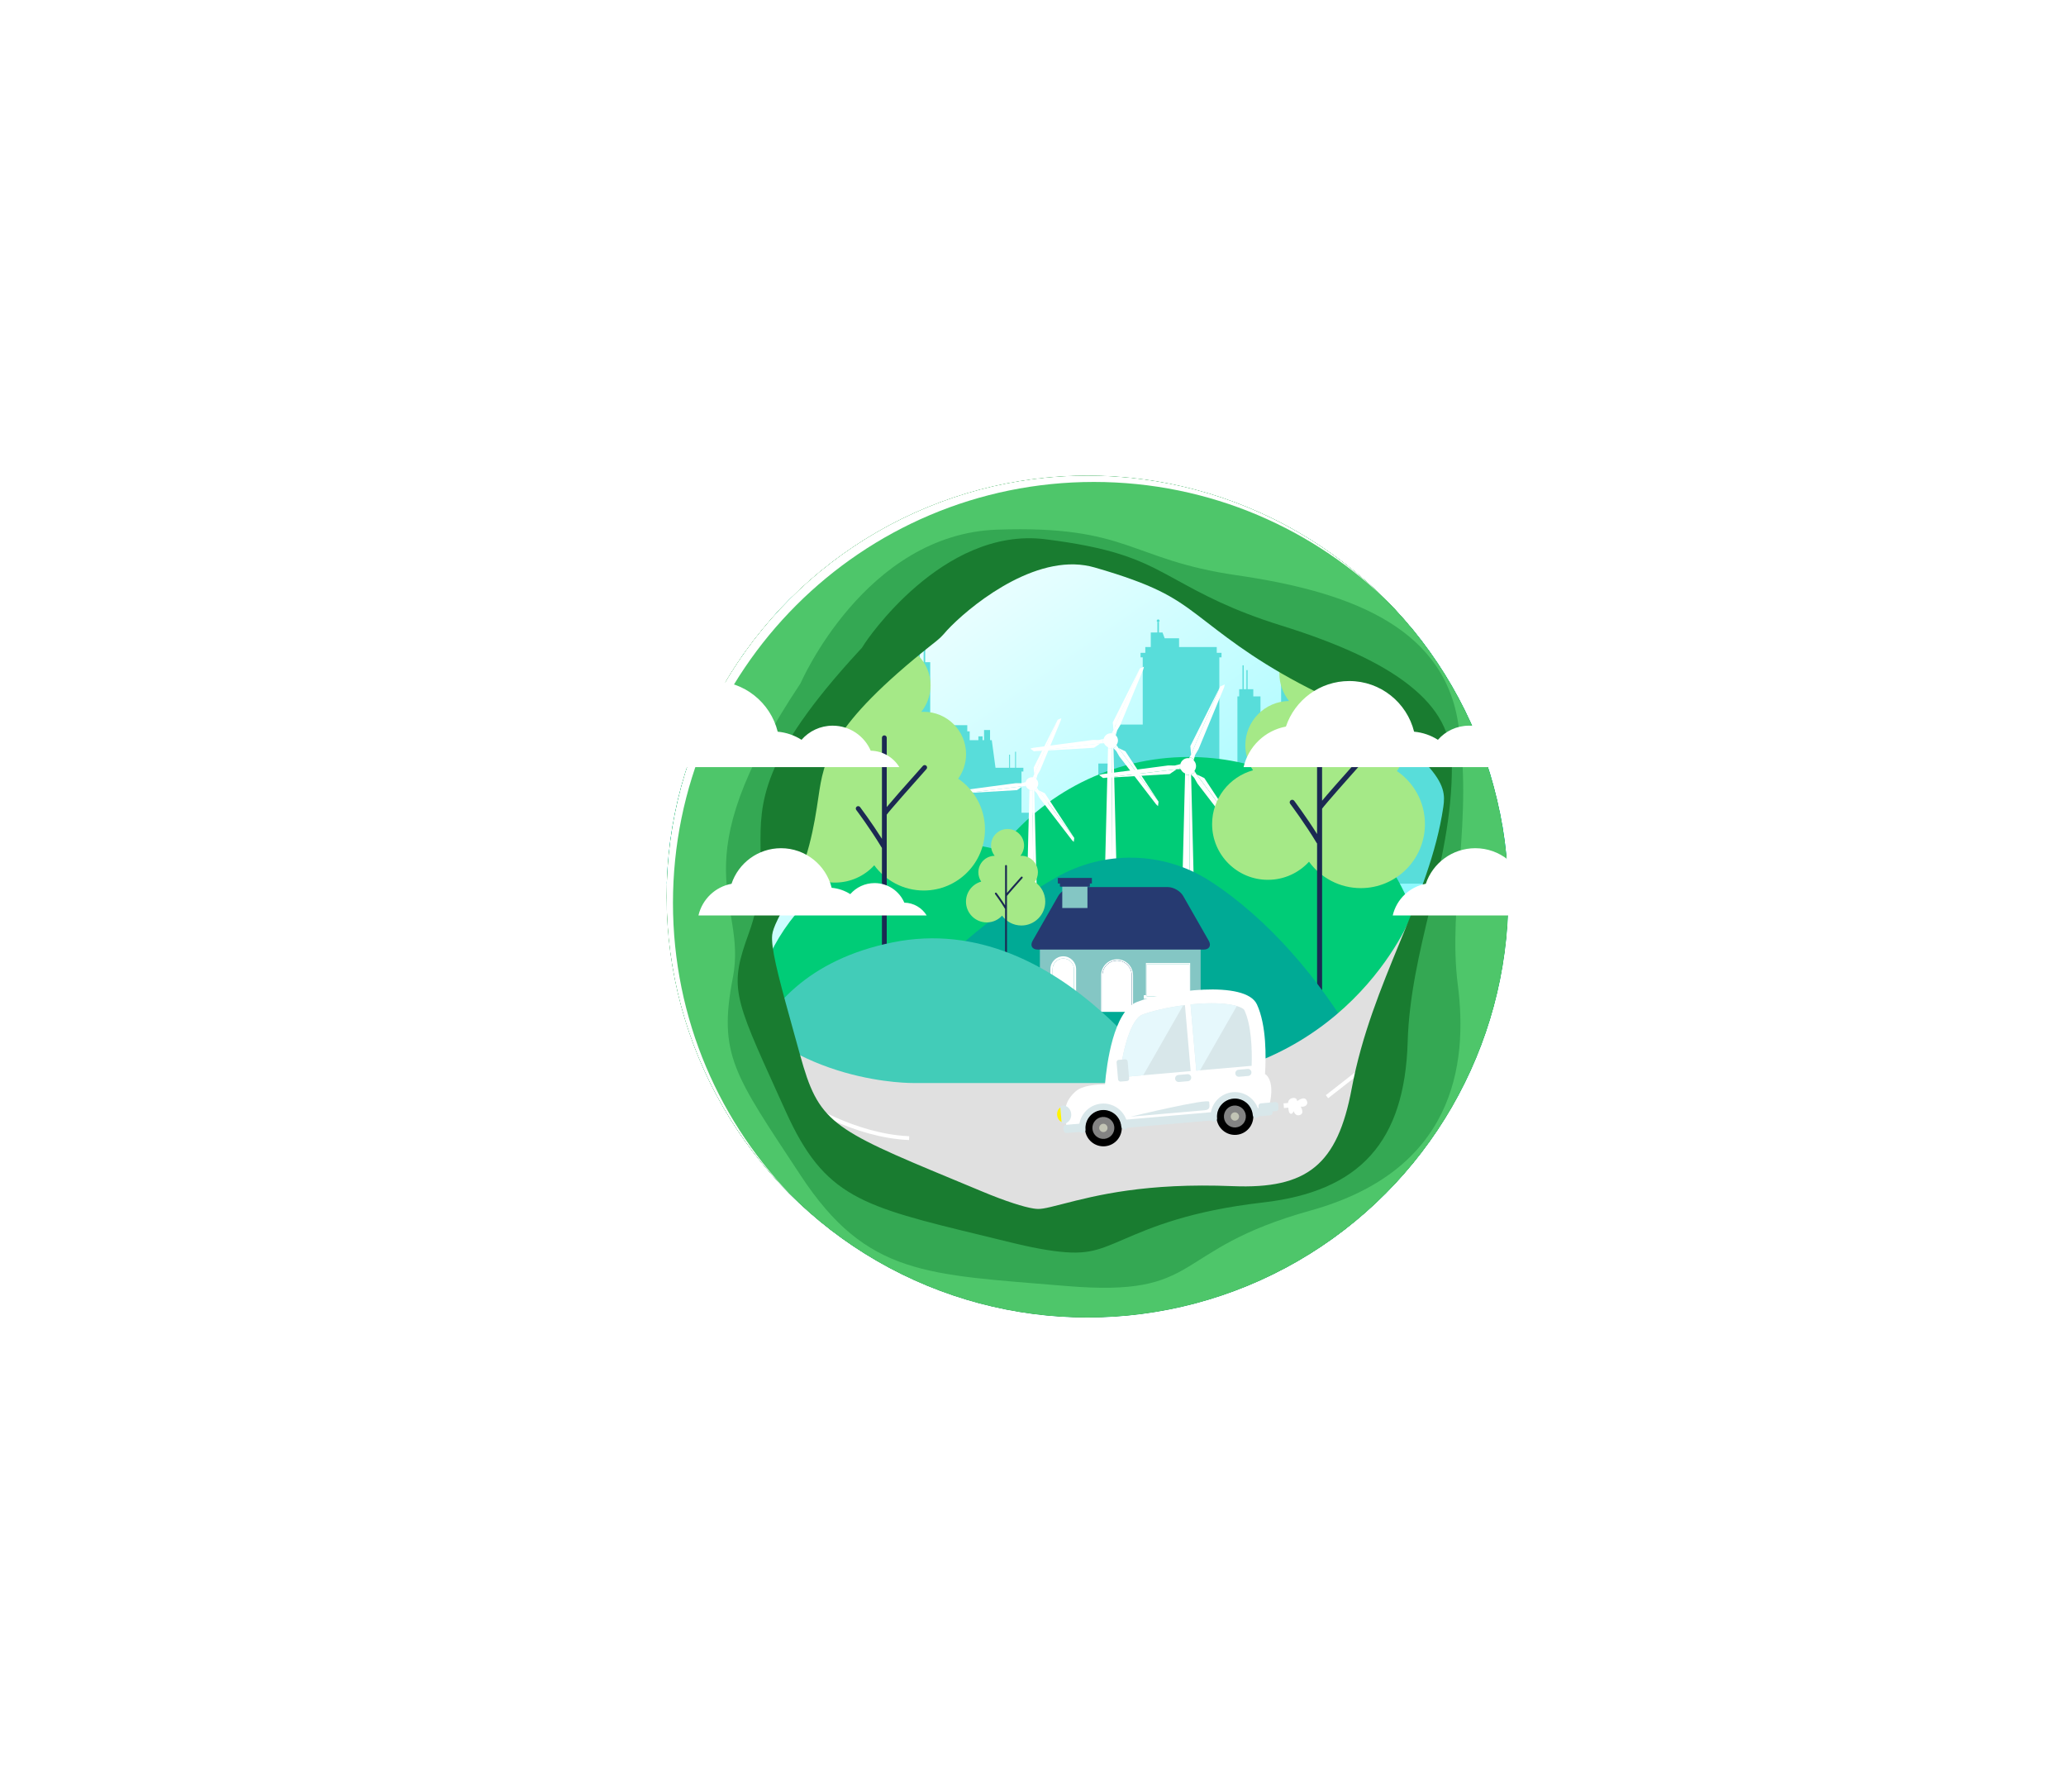 <?xml version="1.0" encoding="UTF-8"?>
<svg id="Layer_2" data-name="Layer 2" xmlns="http://www.w3.org/2000/svg" xmlns:xlink="http://www.w3.org/1999/xlink" viewBox="0 0 1615.47 1401">
  <defs>
    <style>
      .cls-1 {
        filter: url(#drop-shadow-14);
      }

      .cls-2, .cls-3 {
        fill: #fff;
      }

      .cls-4 {
        fill: #e5a230;
      }

      .cls-5 {
        filter: url(#drop-shadow-4);
      }

      .cls-6 {
        filter: url(#drop-shadow-8);
      }

      .cls-7 {
        fill: #0c7;
        filter: url(#drop-shadow-1);
      }

      .cls-8 {
        fill: #e0e0e0;
      }

      .cls-9 {
        filter: url(#drop-shadow-15);
      }

      .cls-10 {
        filter: url(#drop-shadow-3);
      }

      .cls-11 {
        fill: #1b2952;
      }

      .cls-12 {
        stroke: #fff;
        stroke-miterlimit: 10;
        stroke-width: 3px;
      }

      .cls-12, .cls-13 {
        fill: none;
      }

      .cls-14 {
        fill: #84c6c4;
      }

      .cls-15 {
        filter: url(#drop-shadow-6);
      }

      .cls-16 {
        fill: #c2c4b5;
      }

      .cls-17 {
        fill: #00aa95;
        filter: url(#drop-shadow-5);
      }

      .cls-18 {
        fill: #263a71;
      }

      .cls-19 {
        fill: #e6f8fc;
      }

      .cls-20 {
        filter: url(#drop-shadow-2);
      }

      .cls-21 {
        clip-path: url(#clippath);
      }

      .cls-22 {
        fill: #a5e987;
      }

      .cls-23 {
        filter: url(#drop-shadow-16);
      }

      .cls-24 {
        fill: #42ccb8;
        filter: url(#drop-shadow-7);
      }

      .cls-3 {
        filter: url(#drop-shadow-12);
      }

      .cls-25 {
        filter: url(#drop-shadow-13);
      }

      .cls-26 {
        fill: #d8e7ea;
      }

      .cls-27 {
        fill: url(#linear-gradient);
      }

      .cls-28 {
        fill: #34a853;
        filter: url(#drop-shadow-10);
      }

      .cls-29 {
        fill: #fff400;
      }

      .cls-30 {
        fill: #838383;
      }

      .cls-31 {
        fill: #197c30;
        filter: url(#drop-shadow-9);
      }

      .cls-32 {
        fill: #58ddda;
      }

      .cls-33 {
        fill: #4ec66a;
        filter: url(#drop-shadow-11);
      }
    </style>
    <clipPath id="clippath">
      <circle class="cls-13" cx="850.33" cy="700.88" r="329.11"/>
    </clipPath>
    <linearGradient id="linear-gradient" x1="668.12" y1="470.99" x2="1071.12" y2="1044.96" gradientUnits="userSpaceOnUse">
      <stop offset="0" stop-color="#f5ffff"/>
      <stop offset="1" stop-color="#50f7ff"/>
    </linearGradient>
    <filter id="drop-shadow-1" filterUnits="userSpaceOnUse">
      <feOffset dx="3" dy="3"/>
      <feGaussianBlur result="blur" stdDeviation="3"/>
      <feFlood flood-color="#000" flood-opacity=".3"/>
      <feComposite in2="blur" operator="in"/>
      <feComposite in="SourceGraphic"/>
    </filter>
    <filter id="drop-shadow-2" filterUnits="userSpaceOnUse">
      <feOffset dx="3" dy="3"/>
      <feGaussianBlur result="blur-2" stdDeviation="3"/>
      <feFlood flood-color="#000" flood-opacity=".3"/>
      <feComposite in2="blur-2" operator="in"/>
      <feComposite in="SourceGraphic"/>
    </filter>
    <filter id="drop-shadow-3" filterUnits="userSpaceOnUse">
      <feOffset dx="3" dy="3"/>
      <feGaussianBlur result="blur-3" stdDeviation="3"/>
      <feFlood flood-color="#000" flood-opacity=".3"/>
      <feComposite in2="blur-3" operator="in"/>
      <feComposite in="SourceGraphic"/>
    </filter>
    <filter id="drop-shadow-4" filterUnits="userSpaceOnUse">
      <feOffset dx="3" dy="3"/>
      <feGaussianBlur result="blur-4" stdDeviation="3"/>
      <feFlood flood-color="#000" flood-opacity=".3"/>
      <feComposite in2="blur-4" operator="in"/>
      <feComposite in="SourceGraphic"/>
    </filter>
    <filter id="drop-shadow-5" filterUnits="userSpaceOnUse">
      <feOffset dx="6" dy="6"/>
      <feGaussianBlur result="blur-5" stdDeviation="6"/>
      <feFlood flood-color="#000" flood-opacity=".3"/>
      <feComposite in2="blur-5" operator="in"/>
      <feComposite in="SourceGraphic"/>
    </filter>
    <filter id="drop-shadow-6" filterUnits="userSpaceOnUse">
      <feOffset dx="3" dy="3"/>
      <feGaussianBlur result="blur-6" stdDeviation="3"/>
      <feFlood flood-color="#000" flood-opacity=".3"/>
      <feComposite in2="blur-6" operator="in"/>
      <feComposite in="SourceGraphic"/>
    </filter>
    <filter id="drop-shadow-7" filterUnits="userSpaceOnUse">
      <feOffset dx="6" dy="6"/>
      <feGaussianBlur result="blur-7" stdDeviation="6"/>
      <feFlood flood-color="#000" flood-opacity=".3"/>
      <feComposite in2="blur-7" operator="in"/>
      <feComposite in="SourceGraphic"/>
    </filter>
    <filter id="drop-shadow-8" filterUnits="userSpaceOnUse">
      <feOffset dx="2" dy="2"/>
      <feGaussianBlur result="blur-8" stdDeviation="2"/>
      <feFlood flood-color="#000" flood-opacity=".3"/>
      <feComposite in2="blur-8" operator="in"/>
      <feComposite in="SourceGraphic"/>
    </filter>
    <filter id="drop-shadow-9" filterUnits="userSpaceOnUse">
      <feOffset dx="10" dy="10"/>
      <feGaussianBlur result="blur-9" stdDeviation="20"/>
      <feFlood flood-color="#000" flood-opacity=".3"/>
      <feComposite in2="blur-9" operator="in"/>
      <feComposite in="SourceGraphic"/>
    </filter>
    <filter id="drop-shadow-10" filterUnits="userSpaceOnUse">
      <feOffset dx="5" dy="5"/>
      <feGaussianBlur result="blur-10" stdDeviation="8"/>
      <feFlood flood-color="#000" flood-opacity=".3"/>
      <feComposite in2="blur-10" operator="in"/>
      <feComposite in="SourceGraphic"/>
    </filter>
    <filter id="drop-shadow-11" filterUnits="userSpaceOnUse">
      <feOffset dx="5" dy="5"/>
      <feGaussianBlur result="blur-11" stdDeviation="10"/>
      <feFlood flood-color="#000" flood-opacity=".3"/>
      <feComposite in2="blur-11" operator="in"/>
      <feComposite in="SourceGraphic"/>
    </filter>
    <filter id="drop-shadow-12" filterUnits="userSpaceOnUse">
      <feOffset dx="5" dy="5"/>
      <feGaussianBlur result="blur-12" stdDeviation="10"/>
      <feFlood flood-color="#000" flood-opacity=".25"/>
      <feComposite in2="blur-12" operator="in"/>
      <feComposite in="SourceGraphic"/>
    </filter>
    <filter id="drop-shadow-13" filterUnits="userSpaceOnUse">
      <feOffset dx="5" dy="5"/>
      <feGaussianBlur result="blur-13" stdDeviation="8"/>
      <feFlood flood-color="#000" flood-opacity=".3"/>
      <feComposite in2="blur-13" operator="in"/>
      <feComposite in="SourceGraphic"/>
    </filter>
    <filter id="drop-shadow-14" filterUnits="userSpaceOnUse">
      <feOffset dx="5" dy="5"/>
      <feGaussianBlur result="blur-14" stdDeviation="8"/>
      <feFlood flood-color="#000" flood-opacity=".3"/>
      <feComposite in2="blur-14" operator="in"/>
      <feComposite in="SourceGraphic"/>
    </filter>
    <filter id="drop-shadow-15" filterUnits="userSpaceOnUse">
      <feOffset dx="5" dy="5"/>
      <feGaussianBlur result="blur-15" stdDeviation="8"/>
      <feFlood flood-color="#000" flood-opacity=".3"/>
      <feComposite in2="blur-15" operator="in"/>
      <feComposite in="SourceGraphic"/>
    </filter>
    <filter id="drop-shadow-16" filterUnits="userSpaceOnUse">
      <feOffset dx="5" dy="5"/>
      <feGaussianBlur result="blur-16" stdDeviation="8"/>
      <feFlood flood-color="#000" flood-opacity=".3"/>
      <feComposite in2="blur-16" operator="in"/>
      <feComposite in="SourceGraphic"/>
    </filter>
  </defs>
  <g id="Layer_3" data-name="Layer 3">
    <g class="cls-21">
      <rect class="cls-27" x="463.25" y="352.08" width="762.23" height="739.84"/>
      <g>
        <g>
          <polygon class="cls-32" points="893.54 637.44 953.43 637.44 953.43 513.89 955.14 513.89 955.14 510.36 951.42 510.36 951.42 505.84 921.95 505.84 921.95 498.97 910.69 498.97 909.01 494.48 906.23 494.48 906.23 486.47 905.61 486.47 904.99 486.47 904.99 494.48 899.83 494.48 899.83 498.97 899.83 504.14 899.83 505.84 895.55 505.84 895.55 510.36 891.84 510.36 891.84 513.89 893.54 513.89 893.54 637.44"/>
          <path class="cls-32" d="m906.72,485.36c0-.62-.5-1.11-1.11-1.11s-1.11.5-1.11,1.11.5,1.11,1.11,1.11,1.11-.5,1.11-1.11Z"/>
          <polygon class="cls-32" points="1449.43 644.67 1449.43 478.57 1375.68 463.26 1383.76 644.67 1167.37 644.67 1167.37 542.05 1163.38 542.05 1163.38 480.64 1153.1 480.64 1153.1 464.19 1149.43 464.19 1149.43 440.06 1129.19 440.06 1129.19 422.33 1127.39 422.33 1127.39 440.06 1123.42 440.06 1123.42 417.86 1121.62 417.86 1121.62 440.06 1108.83 440.06 1108.83 480.64 1102.22 480.64 1102.22 542.05 1096.55 542.05 1096.55 644.67 1039.01 644.67 1039.01 508.06 1040 508.06 1040 506.48 1032.92 506.48 1032.92 496.99 1033.84 496.99 1033.84 495.47 1027.34 495.47 1027.34 490.01 1027.92 490.01 1027.92 488.85 1025.12 488.85 1025.12 483.69 1022.45 483.69 1022.03 483.69 1022.03 465.29 1021.74 465.29 1021.37 465.29 1021 465.29 1021 483.69 1019.75 483.69 1019.75 473.43 1019.47 473.43 1019.1 473.43 1018.73 473.43 1018.73 483.69 1015.64 483.69 1015.64 488.85 1012.41 488.85 1012.41 490.01 1013.42 490.01 1013.42 495.47 1006.92 495.47 1006.92 496.99 1007.84 496.99 1007.84 506.48 1000.76 506.48 1000.76 508.06 1001.75 508.06 1001.75 644.67 809.83 644.67 809.83 663.3 1593.19 663.3 1593.19 644.67 1449.43 644.67"/>
        </g>
        <path class="cls-32" d="m1579.1,661.44v-16.77h-23.58l-8.92-66.02h-1.34v-7.93h-4.69v7.93h-1.16v-2.97h-3.28v2.97h-6.8v-6.91h-1.88v-4.8h-13.36v4.8h-1.87v6.91h-1.87v39.65h-11.87v-100.61h-3.91v-22.06h-1.25v22.06h-2.97v-30.61h-1.25v30.61h-2.58v-16.57h-1.25v16.57h-23.05v71.41h-25.62v46.26h-23.93l-19-35.03c3.2-1.84,6.22-4.06,8.98-6.64l3.9,4.16c-.84.73-1.37,1.81-1.37,3,0,2.2,1.79,3.99,3.99,3.99s3.99-1.79,3.99-3.99-1.79-3.99-3.99-3.99c-.84,0-1.63.26-2.27.71l-3.92-4.19c.33-.31.66-.63.99-.96,4.11-4.11,7.41-8.83,9.8-13.94l4.34,2c-.08.31-.12.64-.12.98,0,2.2,1.79,3.99,3.99,3.99s3.99-1.79,3.99-3.99-1.79-3.99-3.99-3.99c-1.71,0-3.17,1.08-3.73,2.59l-4.29-1.98c2.64-5.79,4.14-12.08,4.38-18.59l4.67.15c.06,2.15,1.82,3.88,3.99,3.88s3.99-1.79,3.99-3.99-1.79-3.99-3.99-3.99-3.8,1.61-3.97,3.65l-4.67-.15c.01-.46.02-.92.02-1.38,0-5.81-1-11.47-2.93-16.78l3.9-1.44c.61,1.41,2.02,2.4,3.66,2.4,2.2,0,3.99-1.79,3.99-3.99s-1.79-3.99-3.99-3.99-3.99,1.79-3.99,3.99c0,.41.06.8.17,1.17l-3.9,1.44c-2.22-5.96-5.61-11.47-10.05-16.24l3.05-2.86c.72.68,1.69,1.1,2.75,1.1,2.2,0,3.99-1.79,3.99-3.99s-1.79-3.99-3.99-3.99-3.99,1.79-3.99,3.99c0,.98.35,1.87.93,2.56l-3.05,2.86c-.31-.33-.63-.66-.96-.99-4.62-4.62-10.01-8.21-15.87-10.65l1.68-4.09c.38.12.79.19,1.21.19,2.2,0,3.99-1.79,3.99-3.99s-1.79-3.99-3.99-3.99-3.99,1.79-3.99,3.99c0,1.62.97,3.02,2.37,3.64l-1.68,4.08c-5.24-2.13-10.86-3.33-16.66-3.54l.18-5.59s.08,0,.13,0c2.2,0,3.99-1.79,3.99-3.99s-1.79-3.99-3.99-3.99-3.99,1.79-3.99,3.99c0,2.01,1.49,3.67,3.42,3.95l-.18,5.61c-.46-.01-.92-.02-1.38-.02-5.58,0-11.01.92-16.14,2.7l-1.61-4.56c1.45-.6,2.47-2.02,2.47-3.69,0-2.2-1.79-3.99-3.99-3.99s-3.99,1.79-3.99,3.99,1.79,3.99,3.99,3.99c.38,0,.75-.05,1.1-.15l1.61,4.56c-6.21,2.21-11.94,5.69-16.89,10.29l-2.91-3.11c.65-.71,1.05-1.66,1.05-2.7,0-2.2-1.79-3.99-3.99-3.99s-3.99,1.79-3.99,3.99,1.79,3.99,3.99,3.99c1,0,1.92-.37,2.62-.98l2.91,3.1c-.33.31-.66.63-.99.96-4.11,4.11-7.41,8.83-9.8,13.94l-3.7-1.71c.13-.4.21-.83.21-1.27,0-2.2-1.79-3.99-3.99-3.99s-3.99,1.79-3.99,3.99,1.79,3.99,3.99,3.99c1.6,0,2.98-.94,3.62-2.31l3.68,1.7c-2.64,5.79-4.14,12.08-4.38,18.59l-4.75-.15c-.06-2.15-1.82-3.88-3.99-3.88s-3.99,1.79-3.99,3.99,1.79,3.99,3.99,3.99,3.8-1.61,3.97-3.66l4.75.15c-.01.46-.02.92-.02,1.38,0,5.81,1,11.47,2.93,16.78l-3.9,1.44c-.61-1.41-2.02-2.4-3.66-2.4-2.2,0-3.99,1.79-3.99,3.99s1.79,3.99,3.99,3.99,3.99-1.79,3.99-3.99c0-.41-.06-.8-.17-1.17l3.9-1.44c2.22,5.96,5.61,11.47,10.05,16.24l-3.05,2.86c-.72-.68-1.69-1.1-2.75-1.1-2.2,0-3.99,1.79-3.99,3.99s1.79,3.99,3.99,3.99,3.99-1.79,3.99-3.99c0-.98-.35-1.87-.93-2.56l3.05-2.86c.31.33.63.66.96.99,3.11,3.11,6.57,5.76,10.29,7.9l-19,35.03h-15.39v-23.75h-6.27v-45.09h2.44v-.98h-53.91v.98h2.44v22.74h-5.28l-5.04,25.92v-84.99h-2.21v-30.78h-11.14v-11.72h-5.96v-9.84h-2.09v-16.87h-.54v16.87h-2.09v9.84h-5.96v11.72h-11.05v30.78h-2.3v55.88h-17.14v49.29h-56.86v-95.3h4.57v-1.5h-4.57v-2.68h-5.79v-4.41h-47.37v4.41h-5.79v2.68h-4.57v1.5h4.57v59.33h-7.75v-11.13h-47.8v13.59h-10.42v25.31h-16.87v-82.73h-5.62v-5.63h-4.45v-14.88h-.94v14.88h-2.11v-18.63h-.94v18.63h-2.59v5.63h-1.39v82.73h-34.92v-48.52h1.64v-3.28h-10.78v-8.91h-5.16v8.91h-4.69v-8.91h-4.69v8.91h-9.12v-8.91h-27.91v8.91h-6.52v3.28h3.71v18.28h-10.31v41.25h-14.16v-11.02h-15.76v24.02h-19.05v10.25h-28.11v29.38h822.49v-29.38h-25.11Zm-186.07-62.27l-6.58-12.13c2.11-1.24,4.07-2.71,5.86-4.36l9.43,10.06c-2.68,2.49-5.6,4.65-8.71,6.44Zm-24.64-38.92c.16.05.33.09.5.11l-1,30.69c-3.93-.15-7.7-.99-11.17-2.39l11.67-28.41Zm-12.08,28.24c-1.12-.47-2.22-1-3.27-1.59l14.64-26.99c.09.06.19.12.3.18l-11.67,28.41Zm13.02-28.12c.19,0,.37-.04.54-.08l10.21,28.96c-3.41,1.18-7.08,1.82-10.89,1.82-.29,0-.58,0-.86-.01l1-30.69Zm.96-.23c.15-.07.29-.14.42-.23l14.64,26.99c-1.55.86-3.17,1.6-4.85,2.21l-10.21-28.96Zm2.46,1.68l19.09,20.37c-1.75,1.62-3.66,3.05-5.72,4.26l-13.37-24.64Zm-.84-1.54l-.55-1.02c.06-.08.11-.16.16-.25l27.88,12.87c-1.78,3.77-4.24,7.16-7.24,10.01l-20.25-21.61Zm-.21-1.67c.07-.19.12-.4.14-.61l30.69,1c-.17,4.44-1.21,8.65-2.96,12.48l-27.88-12.87Zm.16-1.05c0-.2-.04-.39-.09-.58l28.82-10.61c1.28,3.54,1.98,7.35,1.98,11.33,0,.29,0,.58-.01.86l-30.69-1Zm-.25-1c-.09-.19-.2-.37-.33-.53l22.4-20.99c2.91,3.14,5.22,6.84,6.75,10.91l-28.82,10.61Zm-.63-.86c-.17-.16-.37-.29-.58-.4l11.67-28.41c4.3,1.81,8.14,4.49,11.31,7.82l-22.4,20.99Zm-.99-.57c-.16-.05-.33-.09-.5-.11l1-30.69c3.93.15,7.7.99,11.17,2.39l-11.67,28.41Zm-.94-.12c-.19,0-.37.04-.54.08l-10.21-28.96c3.41-1.18,7.08-1.82,10.89-1.82.29,0,.58,0,.86.01l-1,30.69Zm-.96.23c-.2.09-.39.21-.57.35l-20.99-22.4c3.25-3.01,7.1-5.38,11.35-6.91l10.21,28.96Zm-.89.65c-.13.15-.25.31-.34.48l-27.88-12.87c1.78-3.77,4.24-7.16,7.24-10l20.99,22.4Zm-.53.88c-.07.19-.12.4-.14.61l-30.69-1c.17-4.44,1.21-8.65,2.96-12.48l27.88,12.87Zm-.16,1.05c0,.2.04.39.09.58l-28.82,10.61c-1.28-3.54-1.98-7.35-1.98-11.33,0-.29,0-.58.01-.86l30.69,1Zm.25,1c.07.15.16.3.26.44l-.18.34-22.14,20.75c-2.91-3.14-5.22-6.84-6.75-10.91l28.82-10.61Zm-.6,2.01l-13.9,25.62c-2.69-1.59-5.13-3.54-7.27-5.79l21.17-19.84Zm-13.45,26.65c1.08.6,2.19,1.14,3.34,1.62l-5.24,12.76c-1.6-.66-3.16-1.42-4.68-2.26l6.58-12.13Zm3.75,1.79c3.55,1.43,7.38,2.29,11.4,2.44l-.45,13.76c-5.63-.2-11.09-1.38-16.19-3.45l5.24-12.76Zm11.84,2.46c.29,0,.59.01.88.01,3.89,0,7.63-.66,11.11-1.86l4.58,13.01c-4.98,1.72-10.27,2.62-15.69,2.62-.44,0-.89,0-1.33-.02l.45-13.76Zm12.41-2c1.72-.62,3.37-1.37,4.95-2.25l6.58,12.13c-2.23,1.23-4.55,2.28-6.94,3.13l-4.58-13.01Zm22.28,1.77c-.31.31-.63.62-.96.93l-9.42-10.06c3.05-2.9,5.57-6.36,7.39-10.21l12.53,5.78c-2.33,4.97-5.53,9.56-9.53,13.56Zm9.72-13.96l-12.52-5.78c1.78-3.91,2.84-8.21,3.02-12.74l13.76.45c-.23,6.33-1.69,12.45-4.26,18.08Zm4.29-19.85c0,.44,0,.89-.02,1.33l-13.76-.45c0-.29.01-.59.01-.88,0-4.06-.71-7.95-2.02-11.56l12.94-4.76c1.87,5.16,2.85,10.67,2.85,16.32Zm-12.77-32.53c4.32,4.64,7.61,10,9.77,15.8l-12.94,4.77c-1.57-4.16-3.93-7.93-6.89-11.14l10.06-9.43Zm-1.23-1.28c.31.31.62.63.93.95l-10.06,9.42c-3.23-3.4-7.15-6.14-11.54-7.98l5.24-12.76c5.7,2.37,10.93,5.86,15.43,10.36Zm-32.04-13.97c5.63.2,11.1,1.38,16.19,3.44l-5.24,12.76c-3.55-1.43-7.38-2.29-11.4-2.44l.45-13.76Zm-1.77-.03c.44,0,.89,0,1.33.02l-.45,13.76c-.29,0-.59-.01-.88-.01-3.89,0-7.63.66-11.11,1.86l-4.58-13.01c4.98-1.72,10.27-2.62,15.69-2.62Zm-16.11,2.77l4.58,13.01c-4.33,1.56-8.26,3.98-11.58,7.05l-9.43-10.06c4.81-4.47,10.38-7.85,16.42-10Zm-17.7,11.24c.31-.31.63-.62.96-.93l9.42,10.06c-3.05,2.9-5.57,6.36-7.39,10.21l-12.53-5.78c2.33-4.97,5.53-9.56,9.53-13.56Zm-9.72,13.96l12.52,5.78c-1.78,3.91-2.84,8.21-3.02,12.74l-13.76-.45c.23-6.33,1.69-12.45,4.26-18.07Zm-4.29,19.85c0-.44,0-.89.02-1.33l13.76.45c0,.29-.01.59-.01.88,0,4.05.71,7.95,2.02,11.56l-12.94,4.76c-1.87-5.16-2.85-10.67-2.85-16.32Zm12.77,32.53c-4.32-4.64-7.61-10-9.77-15.8l12.94-4.77c1.57,4.16,3.92,7.93,6.89,11.14l-10.06,9.43Zm1.23,1.28c-.31-.31-.62-.63-.93-.95l10.06-9.42c2.18,2.3,4.69,4.29,7.44,5.92l-6.58,12.13c-3.61-2.08-6.96-4.65-9.98-7.67Zm10.12,9.27c1.56.86,3.16,1.63,4.81,2.32l-1.68,4.09c-.38-.12-.79-.19-1.21-.19-2.2,0-3.99,1.79-3.99,3.99s1.79,3.99,3.99,3.99,3.99-1.79,3.99-3.99c0-1.62-.97-3.02-2.37-3.64l1.68-4.08c5.24,2.13,10.86,3.33,16.66,3.54l-.14,4.18c-2.16.05-3.9,1.81-3.9,3.99s1.79,3.99,3.99,3.99,3.99-1.79,3.99-3.99c0-2.08-1.6-3.79-3.64-3.97l.14-4.18c.46.01.92.02,1.38.02,5.58,0,11.02-.92,16.14-2.7l1.43,4.07c-1.36.64-2.3,2.01-2.3,3.61,0,2.2,1.79,3.99,3.99,3.99s3.99-1.79,3.99-3.99-1.79-3.99-3.99-3.99c-.45,0-.88.07-1.28.21l-1.43-4.05c2.46-.88,4.84-1.95,7.14-3.22l18.77,34.59h-84.91l18.77-34.59Z"/>
        <g>
          <path class="cls-32" d="m1485.54,538.74c0-.62-.42-1.11-.94-1.11s-.94.5-.94,1.11.42,1.11.94,1.11.94-.5.94-1.11Z"/>
          <polygon class="cls-32" points="1587.52 674.21 1581.72 635.37 1569.84 635.37 1569.84 603.15 1571.31 603.15 1571.31 600.23 1565.55 600.23 1565.55 587.68 1564.84 587.68 1564.84 600.23 1560.86 600.23 1560.86 589.95 1560.15 589.95 1560.15 600.23 1536.14 600.23 1536.14 603.15 1537.78 603.15 1537.78 668.54 1510.36 668.54 1510.36 639.25 1494.74 639.25 1494.74 567.27 1496.17 567.27 1496.17 563.74 1493.05 563.74 1493.05 559.22 1489.46 559.22 1489.46 557.52 1489.46 552.35 1489.46 547.87 1485.13 547.87 1485.13 539.85 1484.61 539.85 1484.09 539.85 1484.09 547.87 1481.75 547.87 1480.34 552.35 1470.89 552.35 1470.89 559.22 1446.15 559.22 1446.15 563.74 1443.03 563.74 1443.03 567.27 1444.46 567.27 1444.46 614.1 1423.77 614.1 1423.77 660.11 1400.8 649.94 1400.8 605.28 1404.51 605.28 1404.51 602 1397.99 602 1397.99 593.09 1370.07 593.09 1370.07 602 1360.96 602 1360.96 593.09 1356.27 593.09 1356.27 602 1351.58 602 1351.58 593.09 1346.43 593.09 1346.43 602 1335.64 602 1335.64 605.28 1337.28 605.28 1337.28 667.18 1326.82 667.18 1326.82 666.53 1324.92 666.53 1324.92 648.89 1326.82 648.89 1326.82 647.47 1324.92 647.47 1324.92 629.83 1326.82 629.83 1326.82 628.42 1324.92 628.42 1324.92 610.78 1326.82 610.78 1326.82 609.36 1324.92 609.36 1324.92 591.72 1326.82 591.72 1326.82 590.31 1324.92 590.31 1324.92 572.67 1326.82 572.67 1326.82 571.25 1324.92 571.25 1324.92 553 1328.17 553 1328.17 551.58 1329.82 551.58 1329.82 547.71 1298.99 547.71 1298.99 543.4 1299.99 543.4 1299.99 542.16 1283.2 542.16 1283.2 543.4 1284.21 543.4 1284.21 547.71 1276.56 547.71 1276.56 551.58 1278.22 551.58 1278.22 553 1281.46 553 1281.46 571.25 1279.57 571.25 1279.57 572.67 1281.46 572.67 1281.46 590.31 1279.57 590.31 1279.57 591.72 1281.46 591.72 1281.46 609.36 1279.57 609.36 1279.57 610.78 1281.46 610.78 1281.46 628.42 1279.57 628.42 1279.57 629.83 1281.46 629.83 1281.46 647.47 1279.57 647.47 1279.57 648.89 1281.46 648.89 1281.46 666.53 1279.57 666.53 1279.57 667.94 1281.46 667.94 1281.46 682.36 1270.94 682.36 1270.94 626.66 1228.6 626.66 1228.6 667.18 1221.72 667.18 1221.72 540.94 1216.63 540.94 1216.63 544.19 1207.25 546.49 1207.25 544.38 1202.16 544.38 1202.16 547.73 1192.78 550.03 1192.78 547.61 1187.69 547.61 1187.69 551.27 1178.3 553.57 1178.3 551.57 1173.22 551.57 1173.22 554.81 1163.83 557.11 1163.83 555.39 1158.75 555.39 1158.75 679.35 1151.59 679.35 1151.59 613.27 1125.09 613.27 1125.09 653.91 1097.91 653.91 1097.91 619.25 1094.57 619.25 1094.57 607.87 1096.55 607.87 1096.55 606.72 1087.76 606.72 1087.76 603.15 1086.82 603.15 1086.82 606.72 1084.01 606.72 1084.01 588.35 1083.31 588.35 1083.31 606.72 1079.64 606.72 1079.64 607.87 1081.8 607.87 1081.8 619.25 1063.87 619.25 1063.87 645.69 1046.41 645.69 1037.29 679.35 1019 679.35 1019 569.43 994.78 569.43 994.78 565.49 996.15 565.49 996.15 564.11 977.81 564.11 977.81 565.49 979.25 565.49 979.25 569.43 979.25 575.76 979.25 651.05 967.83 651.05 967.83 622.6 971.89 622.6 971.89 620.03 943.15 620.03 943.15 602.84 937.67 602.84 937.67 599.31 925.43 599.31 925.43 602.84 915.47 602.84 915.47 664.2 882.81 664.2 882.81 618.69 855.3 618.69 855.3 654.64 831.44 654.64 831.44 677.64 814.22 677.64 814.22 648.72 791.59 648.72 791.59 673.37 771.1 673.37 771.1 690.82 791.59 690.82 798.52 690.82 809.83 690.82 814.22 690.82 831.44 690.82 855.3 690.82 863.33 690.82 867.62 690.82 882.81 690.82 915.47 690.82 925.43 690.82 937.67 690.82 943.15 690.82 964.59 690.82 967.83 690.82 979.25 690.82 998.4 690.82 1007.84 690.82 1019 690.82 1063.87 690.82 1074.23 690.82 1091.72 690.82 1097.91 690.82 1125.55 690.82 1132.97 690.82 1158.75 690.82 1161.29 690.82 1163.83 690.82 1173.22 690.82 1178.3 690.82 1187.69 690.82 1191.94 690.82 1192.78 690.82 1202.16 690.82 1207.25 690.82 1215.32 690.82 1216.63 690.82 1219.18 690.82 1221.72 690.82 1228.6 690.82 1263.6 690.82 1268.6 690.82 1270.94 690.82 1281.46 690.82 1299.99 690.82 1316.95 690.82 1324.92 690.82 1337.28 690.82 1367.99 690.82 1400.46 690.82 1400.8 690.82 1423.77 690.82 1436.61 690.82 1444.46 690.82 1449.43 690.82 1487.86 690.82 1494.74 690.82 1502.97 690.82 1510.36 690.82 1537.78 690.82 1558.17 690.82 1562.34 690.82 1569.84 690.82 1615.47 690.82 1615.47 674.21 1587.52 674.21"/>
        </g>
      </g>
      <g>
        <g>
          <polygon class="cls-32" points="122.44 637.44 182.33 637.44 182.33 513.89 184.04 513.89 184.04 510.36 180.32 510.36 180.32 505.84 150.85 505.84 150.85 498.97 139.59 498.97 137.91 494.48 135.13 494.48 135.13 486.47 134.51 486.47 133.89 486.47 133.89 494.48 128.73 494.48 128.73 498.97 128.73 504.14 128.73 505.84 124.45 505.84 124.45 510.36 120.74 510.36 120.74 513.89 122.44 513.89 122.44 637.44"/>
          <path class="cls-32" d="m135.62,485.36c0-.62-.5-1.11-1.11-1.11s-1.11.5-1.11,1.11.5,1.11,1.11,1.11,1.11-.5,1.11-1.11Z"/>
          <polygon class="cls-32" points="678.32 644.67 678.32 478.57 604.58 463.26 612.66 644.67 396.27 644.67 396.27 542.05 392.28 542.05 392.28 480.64 382 480.64 382 464.19 378.33 464.19 378.33 440.06 358.09 440.06 358.09 422.33 356.29 422.33 356.29 440.06 352.32 440.06 352.32 417.86 350.52 417.86 350.52 440.06 337.73 440.06 337.73 480.64 331.12 480.64 331.12 542.05 325.45 542.05 325.45 644.67 267.91 644.67 267.91 508.06 268.9 508.06 268.9 506.48 261.82 506.48 261.82 496.99 262.74 496.99 262.74 495.47 256.24 495.47 256.24 490.01 256.82 490.01 256.82 488.85 254.02 488.85 254.02 483.69 251.35 483.69 250.93 483.69 250.93 465.29 250.64 465.29 250.27 465.29 249.9 465.29 249.9 483.69 248.65 483.69 248.65 473.43 248.36 473.43 248 473.43 247.63 473.43 247.63 483.69 244.54 483.69 244.54 488.85 241.31 488.85 241.31 490.01 242.32 490.01 242.32 495.47 235.82 495.47 235.82 496.99 236.74 496.99 236.74 506.48 229.66 506.48 229.66 508.06 230.65 508.06 230.65 644.67 38.73 644.67 38.73 663.3 822.09 663.3 822.09 644.67 678.32 644.67"/>
        </g>
        <path class="cls-32" d="m808,661.44v-16.77h-23.58l-8.92-66.02h-1.34v-7.93h-4.69v7.93h-1.16v-2.97h-3.28v2.97h-6.8v-6.91h-1.88v-4.8h-13.36v4.8h-1.87v6.91h-1.87v39.65h-11.87v-100.61h-3.91v-22.06h-1.25v22.06h-2.97v-30.61h-1.25v30.61h-2.58v-16.57h-1.25v16.57h-23.05v71.41h-25.62v46.26h-23.93l-19-35.03c3.2-1.84,6.22-4.06,8.98-6.64l3.9,4.16c-.84.73-1.37,1.81-1.37,3,0,2.2,1.79,3.99,3.99,3.99s3.99-1.79,3.99-3.99-1.79-3.99-3.99-3.99c-.84,0-1.63.26-2.27.71l-3.92-4.19c.33-.31.66-.63.99-.96,4.11-4.11,7.41-8.83,9.8-13.94l4.34,2c-.08.31-.12.64-.12.98,0,2.2,1.79,3.99,3.99,3.99s3.99-1.79,3.99-3.99-1.79-3.99-3.99-3.99c-1.71,0-3.17,1.08-3.73,2.59l-4.29-1.98c2.64-5.79,4.14-12.08,4.38-18.59l4.67.15c.06,2.15,1.82,3.88,3.99,3.88s3.99-1.79,3.99-3.99-1.79-3.99-3.99-3.99-3.8,1.61-3.97,3.65l-4.67-.15c.01-.46.02-.92.02-1.38,0-5.81-1-11.47-2.93-16.78l3.9-1.44c.61,1.41,2.02,2.4,3.66,2.4,2.2,0,3.99-1.79,3.99-3.99s-1.79-3.99-3.99-3.99-3.99,1.79-3.99,3.99c0,.41.06.8.17,1.17l-3.9,1.44c-2.22-5.96-5.61-11.47-10.05-16.24l3.05-2.86c.72.68,1.69,1.1,2.75,1.1,2.2,0,3.99-1.79,3.99-3.99s-1.79-3.99-3.99-3.99-3.99,1.79-3.99,3.99c0,.98.35,1.87.93,2.56l-3.05,2.86c-.31-.33-.63-.66-.96-.99-4.62-4.62-10.01-8.21-15.87-10.65l1.68-4.09c.38.12.79.19,1.21.19,2.2,0,3.99-1.79,3.99-3.99s-1.79-3.99-3.99-3.99-3.99,1.79-3.99,3.99c0,1.62.97,3.02,2.37,3.64l-1.68,4.08c-5.24-2.13-10.86-3.33-16.66-3.54l.18-5.59s.08,0,.13,0c2.2,0,3.99-1.79,3.99-3.99s-1.79-3.99-3.99-3.99-3.99,1.79-3.99,3.99c0,2.01,1.49,3.67,3.42,3.95l-.18,5.61c-.46-.01-.92-.02-1.38-.02-5.58,0-11.01.92-16.14,2.7l-1.61-4.56c1.45-.6,2.47-2.02,2.47-3.69,0-2.2-1.79-3.99-3.99-3.99s-3.99,1.79-3.99,3.99,1.79,3.99,3.99,3.99c.38,0,.75-.05,1.1-.15l1.61,4.56c-6.21,2.21-11.94,5.69-16.89,10.29l-2.91-3.11c.65-.71,1.05-1.66,1.05-2.7,0-2.2-1.79-3.99-3.99-3.99s-3.99,1.79-3.99,3.99,1.79,3.99,3.99,3.99c1,0,1.92-.37,2.62-.98l2.91,3.1c-.33.31-.66.63-.99.96-4.11,4.11-7.41,8.83-9.8,13.94l-3.7-1.71c.13-.4.21-.83.21-1.27,0-2.2-1.79-3.99-3.99-3.99s-3.99,1.79-3.99,3.99,1.79,3.99,3.99,3.99c1.6,0,2.98-.94,3.62-2.31l3.68,1.7c-2.64,5.79-4.14,12.08-4.38,18.59l-4.75-.15c-.06-2.15-1.82-3.88-3.99-3.88s-3.99,1.79-3.99,3.99,1.79,3.99,3.99,3.99,3.8-1.61,3.97-3.66l4.75.15c-.01.46-.02.92-.02,1.38,0,5.81,1,11.47,2.93,16.78l-3.9,1.44c-.61-1.41-2.02-2.4-3.66-2.4-2.2,0-3.99,1.79-3.99,3.99s1.79,3.99,3.99,3.99,3.99-1.79,3.99-3.99c0-.41-.06-.8-.17-1.17l3.9-1.44c2.22,5.96,5.61,11.47,10.05,16.24l-3.05,2.86c-.72-.68-1.69-1.1-2.75-1.1-2.2,0-3.99,1.79-3.99,3.99s1.79,3.99,3.99,3.99,3.99-1.79,3.99-3.99c0-.98-.35-1.87-.93-2.56l3.05-2.86c.31.33.63.66.96.99,3.11,3.11,6.57,5.76,10.29,7.9l-19,35.03h-15.39v-23.75h-6.27v-45.09h2.44v-.98h-53.91v.98h2.44v22.74h-5.28l-5.04,25.92v-84.99h-2.21v-30.78h-11.14v-11.72h-5.96v-9.84h-2.09v-16.87h-.54v16.87h-2.09v9.84h-5.96v11.72h-11.05v30.78h-2.3v55.88h-17.14v49.29h-56.86v-95.3h4.57v-1.5h-4.57v-2.68h-5.79v-4.41h-47.37v4.41h-5.79v2.68h-4.57v1.5h4.57v59.33h-7.75v-11.13h-47.8v13.59h-10.42v25.31h-16.87v-82.73h-5.62v-5.63h-4.45v-14.88h-.94v14.88h-2.11v-18.63h-.94v18.63h-2.59v5.63h-1.39v82.73h-34.92v-48.52h1.64v-3.28h-10.78v-8.91h-5.16v8.91h-4.69v-8.91h-4.69v8.91h-9.12v-8.91h-27.91v8.91h-6.52v3.28h3.71v18.28h-10.31v41.25h-14.16v-11.02h-15.76v24.02h-19.05v10.25H10.62v29.38h822.49v-29.38h-25.11Zm-186.07-62.27l-6.58-12.13c2.11-1.24,4.07-2.71,5.86-4.36l9.43,10.06c-2.68,2.49-5.6,4.65-8.71,6.44Zm-24.64-38.92c.16.05.33.09.5.11l-1,30.69c-3.93-.15-7.7-.99-11.17-2.39l11.67-28.41Zm-12.08,28.24c-1.12-.47-2.22-1-3.27-1.59l14.64-26.99c.09.06.19.12.3.18l-11.67,28.41Zm13.02-28.12c.19,0,.37-.04.54-.08l10.21,28.96c-3.41,1.18-7.08,1.82-10.89,1.82-.29,0-.58,0-.86-.01l1-30.69Zm.96-.23c.15-.07.29-.14.42-.23l14.64,26.99c-1.55.86-3.17,1.6-4.85,2.21l-10.21-28.96Zm2.46,1.68l19.09,20.37c-1.75,1.62-3.66,3.05-5.72,4.26l-13.37-24.64Zm-.84-1.54l-.55-1.02c.06-.08.11-.16.16-.25l27.88,12.87c-1.78,3.77-4.24,7.16-7.24,10.01l-20.25-21.61Zm-.21-1.67c.07-.19.12-.4.14-.61l30.69,1c-.17,4.44-1.21,8.65-2.96,12.48l-27.88-12.87Zm.16-1.05c0-.2-.04-.39-.09-.58l28.82-10.61c1.28,3.54,1.98,7.35,1.98,11.33,0,.29,0,.58-.01.86l-30.69-1Zm-.25-1c-.09-.19-.2-.37-.33-.53l22.4-20.99c2.91,3.14,5.22,6.84,6.75,10.91l-28.82,10.61Zm-.63-.86c-.17-.16-.37-.29-.58-.4l11.67-28.41c4.3,1.81,8.14,4.49,11.31,7.82l-22.4,20.99Zm-.99-.57c-.16-.05-.33-.09-.5-.11l1-30.69c3.93.15,7.7.99,11.17,2.39l-11.67,28.41Zm-.94-.12c-.19,0-.37.04-.54.08l-10.21-28.96c3.41-1.18,7.08-1.82,10.89-1.82.29,0,.58,0,.86.01l-1,30.69Zm-.96.23c-.2.09-.39.21-.57.35l-20.99-22.4c3.25-3.01,7.1-5.38,11.35-6.91l10.21,28.96Zm-.89.65c-.13.15-.25.31-.34.48l-27.88-12.87c1.78-3.77,4.24-7.16,7.24-10l20.99,22.4Zm-.53.88c-.07.19-.12.4-.14.61l-30.69-1c.17-4.44,1.21-8.65,2.96-12.48l27.88,12.87Zm-.16,1.05c0,.2.04.39.09.58l-28.82,10.61c-1.28-3.54-1.98-7.35-1.98-11.33,0-.29,0-.58.01-.86l30.69,1Zm.25,1c.07.15.16.3.26.44l-.18.34-22.14,20.75c-2.91-3.14-5.22-6.84-6.75-10.91l28.82-10.61Zm-.6,2.01l-13.9,25.62c-2.69-1.59-5.13-3.54-7.27-5.79l21.17-19.84Zm-13.45,26.65c1.08.6,2.19,1.14,3.34,1.62l-5.24,12.76c-1.6-.66-3.16-1.42-4.68-2.26l6.58-12.13Zm3.75,1.79c3.55,1.43,7.38,2.29,11.4,2.44l-.45,13.76c-5.63-.2-11.09-1.38-16.19-3.45l5.24-12.76Zm11.84,2.46c.29,0,.59.01.88.01,3.89,0,7.63-.66,11.11-1.86l4.58,13.01c-4.98,1.72-10.27,2.62-15.69,2.62-.44,0-.89,0-1.33-.02l.45-13.76Zm12.41-2c1.72-.62,3.37-1.37,4.95-2.25l6.58,12.13c-2.23,1.23-4.55,2.28-6.94,3.13l-4.58-13.01Zm22.28,1.77c-.31.31-.63.62-.96.93l-9.42-10.06c3.05-2.9,5.57-6.36,7.39-10.21l12.53,5.78c-2.33,4.97-5.53,9.56-9.53,13.56Zm9.72-13.96l-12.52-5.78c1.78-3.91,2.84-8.21,3.02-12.74l13.76.45c-.23,6.33-1.69,12.45-4.26,18.08Zm4.29-19.85c0,.44,0,.89-.02,1.33l-13.76-.45c0-.29.01-.59.01-.88,0-4.06-.71-7.95-2.02-11.56l12.94-4.76c1.87,5.16,2.85,10.67,2.85,16.32Zm-12.77-32.53c4.32,4.64,7.61,10,9.77,15.8l-12.94,4.77c-1.57-4.16-3.93-7.93-6.89-11.14l10.06-9.43Zm-1.23-1.28c.31.31.62.63.93.95l-10.06,9.42c-3.23-3.4-7.15-6.14-11.54-7.98l5.24-12.76c5.7,2.37,10.93,5.86,15.43,10.36Zm-32.04-13.97c5.63.2,11.1,1.38,16.19,3.44l-5.24,12.76c-3.55-1.43-7.38-2.29-11.4-2.44l.45-13.76Zm-1.77-.03c.44,0,.89,0,1.33.02l-.45,13.76c-.29,0-.59-.01-.88-.01-3.89,0-7.63.66-11.11,1.86l-4.58-13.01c4.98-1.72,10.27-2.62,15.69-2.62Zm-16.11,2.77l4.58,13.01c-4.33,1.56-8.26,3.98-11.58,7.05l-9.43-10.06c4.81-4.47,10.38-7.85,16.42-10Zm-17.7,11.24c.31-.31.63-.62.96-.93l9.42,10.06c-3.05,2.9-5.57,6.36-7.39,10.21l-12.53-5.78c2.33-4.97,5.53-9.56,9.53-13.56Zm-9.72,13.96l12.52,5.78c-1.78,3.91-2.84,8.21-3.02,12.74l-13.76-.45c.23-6.33,1.69-12.45,4.26-18.07Zm-4.29,19.85c0-.44,0-.89.02-1.33l13.76.45c0,.29-.01.59-.01.88,0,4.05.71,7.95,2.02,11.56l-12.94,4.76c-1.87-5.16-2.85-10.67-2.85-16.32Zm12.77,32.53c-4.32-4.64-7.61-10-9.77-15.8l12.94-4.77c1.57,4.16,3.92,7.93,6.89,11.14l-10.06,9.43Zm1.23,1.28c-.31-.31-.62-.63-.93-.95l10.06-9.42c2.18,2.3,4.69,4.29,7.44,5.92l-6.58,12.13c-3.61-2.08-6.96-4.65-9.98-7.67Zm10.12,9.27c1.56.86,3.16,1.63,4.81,2.32l-1.68,4.09c-.38-.12-.79-.19-1.21-.19-2.2,0-3.99,1.79-3.99,3.99s1.79,3.99,3.99,3.99,3.99-1.79,3.99-3.99c0-1.62-.97-3.02-2.37-3.64l1.68-4.08c5.24,2.13,10.86,3.33,16.66,3.54l-.14,4.18c-2.16.05-3.9,1.81-3.9,3.99s1.79,3.99,3.99,3.99,3.99-1.79,3.99-3.99c0-2.08-1.6-3.79-3.64-3.97l.14-4.18c.46.01.92.02,1.38.02,5.58,0,11.02-.92,16.14-2.7l1.43,4.07c-1.36.64-2.3,2.01-2.3,3.61,0,2.2,1.79,3.99,3.99,3.99s3.99-1.79,3.99-3.99-1.79-3.99-3.99-3.99c-.45,0-.88.07-1.28.21l-1.43-4.05c2.46-.88,4.84-1.95,7.14-3.22l18.77,34.59h-84.91l18.77-34.59Z"/>
        <g>
          <path class="cls-32" d="m714.44,538.74c0-.62-.42-1.11-.94-1.11s-.94.5-.94,1.11.42,1.11.94,1.11.94-.5.94-1.11Z"/>
          <polygon class="cls-32" points="816.42 674.21 810.62 635.37 798.74 635.37 798.74 603.15 800.21 603.15 800.21 600.23 794.44 600.23 794.44 587.68 793.74 587.68 793.74 600.23 789.76 600.23 789.76 589.95 789.05 589.95 789.05 600.23 765.04 600.23 765.04 603.15 766.68 603.15 766.68 668.54 739.26 668.54 739.26 639.25 723.64 639.25 723.64 567.27 725.07 567.27 725.07 563.74 721.95 563.74 721.95 559.22 718.36 559.22 718.36 557.52 718.36 552.35 718.36 547.87 714.03 547.87 714.03 539.85 713.51 539.85 712.99 539.85 712.99 547.87 710.65 547.87 709.24 552.35 699.79 552.35 699.79 559.22 675.05 559.22 675.05 563.74 671.93 563.74 671.93 567.27 673.36 567.27 673.36 614.1 652.67 614.1 652.67 660.11 629.7 649.94 629.7 605.28 633.41 605.28 633.41 602 626.89 602 626.89 593.09 598.97 593.09 598.97 602 589.86 602 589.86 593.09 585.17 593.09 585.17 602 580.48 602 580.48 593.09 575.33 593.09 575.33 602 564.54 602 564.54 605.28 566.18 605.28 566.18 667.18 555.72 667.18 555.72 666.53 553.82 666.53 553.82 648.89 555.72 648.89 555.72 647.47 553.82 647.47 553.82 629.83 555.72 629.83 555.72 628.42 553.82 628.42 553.82 610.78 555.72 610.78 555.72 609.36 553.82 609.36 553.82 591.72 555.72 591.72 555.72 590.31 553.82 590.31 553.82 572.67 555.72 572.67 555.72 571.25 553.82 571.25 553.82 553 557.07 553 557.07 551.58 558.72 551.58 558.72 547.71 527.89 547.71 527.89 543.4 528.89 543.4 528.89 542.16 512.1 542.16 512.1 543.4 513.11 543.4 513.11 547.71 505.46 547.71 505.46 551.58 507.12 551.58 507.12 553 510.36 553 510.36 571.25 508.47 571.25 508.47 572.67 510.36 572.67 510.36 590.31 508.47 590.31 508.47 591.72 510.36 591.72 510.36 609.36 508.47 609.36 508.47 610.78 510.36 610.78 510.36 628.42 508.47 628.42 508.47 629.83 510.36 629.83 510.36 647.47 508.47 647.47 508.47 648.89 510.36 648.89 510.36 666.53 508.47 666.53 508.47 667.94 510.36 667.94 510.36 682.36 499.84 682.36 499.84 626.66 457.5 626.66 457.5 667.18 450.62 667.18 450.62 540.94 445.53 540.94 445.53 544.19 436.15 546.49 436.15 544.38 431.06 544.38 431.06 547.73 421.68 550.03 421.68 547.61 416.59 547.61 416.59 551.27 407.2 553.57 407.2 551.57 402.12 551.57 402.12 554.81 392.73 557.11 392.73 555.39 387.65 555.39 387.65 679.35 380.49 679.35 380.49 613.27 353.99 613.27 353.99 653.91 326.81 653.91 326.81 619.25 323.47 619.25 323.47 607.87 325.45 607.87 325.45 606.72 316.66 606.72 316.66 603.15 315.72 603.15 315.72 606.72 312.91 606.72 312.91 588.35 312.21 588.35 312.21 606.72 308.54 606.72 308.54 607.87 310.7 607.87 310.7 619.25 292.77 619.25 292.77 645.69 275.31 645.69 266.19 679.35 247.9 679.35 247.9 569.43 223.68 569.43 223.68 565.49 225.05 565.49 225.05 564.11 206.71 564.11 206.71 565.49 208.15 565.49 208.15 569.43 208.15 575.76 208.15 651.05 196.73 651.05 196.73 622.6 200.79 622.6 200.79 620.03 172.05 620.03 172.05 602.84 166.57 602.84 166.57 599.31 154.33 599.31 154.33 602.84 144.37 602.84 144.37 664.2 111.71 664.2 111.71 618.69 84.2 618.69 84.2 654.64 60.34 654.64 60.34 677.64 43.12 677.64 43.12 648.72 20.49 648.72 20.49 673.37 0 673.37 0 690.82 20.49 690.82 27.42 690.82 38.73 690.82 43.12 690.82 60.34 690.82 84.2 690.82 92.23 690.82 96.52 690.82 111.71 690.82 144.37 690.82 154.33 690.82 166.57 690.82 172.05 690.82 193.49 690.82 196.73 690.82 208.15 690.82 227.3 690.82 236.74 690.82 247.9 690.82 292.77 690.82 303.13 690.82 320.62 690.82 326.81 690.82 354.45 690.82 361.87 690.82 387.65 690.82 390.19 690.82 392.73 690.82 402.12 690.82 407.2 690.82 416.59 690.82 420.84 690.82 421.68 690.82 431.06 690.82 436.15 690.82 444.22 690.82 445.53 690.82 448.08 690.82 450.62 690.82 457.5 690.82 492.49 690.82 497.49 690.82 499.84 690.82 510.36 690.82 528.89 690.82 545.85 690.82 553.82 690.82 566.18 690.82 596.89 690.82 629.36 690.82 629.7 690.82 652.67 690.82 665.51 690.82 673.36 690.82 678.32 690.82 716.76 690.82 723.64 690.82 731.87 690.82 739.26 690.82 766.68 690.82 787.07 690.82 791.24 690.82 798.74 690.82 844.37 690.82 844.37 674.21 816.42 674.21"/>
        </g>
      </g>
      <path class="cls-7" d="m1113.5,775.77c0,103.26-83.72,186.98-186.98,186.98-36.66,0-70.87-10.55-99.73-28.79-25.18,18.12-56.07,28.79-89.45,28.79-84.69,0-153.34-68.66-153.34-153.34s68.65-153.34,153.34-153.34c14.22,0,27.99,1.94,41.06,5.57,34.19-44.31,87.82-72.85,148.12-72.85,103.26,0,186.98,83.71,186.98,186.98Z"/>
      <g class="cls-20">
        <path class="cls-2" d="m815.38,732.94c0,1.52-1.23,2.75-2.75,2.75h-17.39c-1.52,0-2.75-1.23-2.75-2.75h0c0-1.52,1.23-2.75,2.75-2.75h17.39c1.52,0,2.75,1.23,2.75,2.75h0Z"/>
        <g>
          <polygon class="cls-2" points="805.62 610.81 804.45 610.81 805.15 730.73 808.6 730.73 805.62 610.81"/>
          <polygon class="cls-2" points="805.25 597.08 805.69 602.43 823.99 559.71 805.25 597.08"/>
          <polygon class="cls-2" points="792.24 614.69 796.66 611.63 750.5 617.15 792.24 614.69"/>
          <polygon class="cls-2" points="814 617.15 809.14 614.86 836.99 652.07 814 617.15"/>
          <path class="cls-2" d="m801.94,614.9l-2.88,115.83h6.09l-.68-115.54c-.21.02-.43.04-.65.04-.66,0-1.3-.12-1.89-.33Z"/>
          <path class="cls-2" d="m808.28,602.62l2.12-3.61,15.98-38.63.5-1.91-2.89,1.24-18.3,42.73-.93,1.7c1.03.17,1.97.63,2.73,1.29l.79-2.81Z"/>
          <path class="cls-2" d="m798.34,608.58l-2.82.72-4.19-.03-41.45,5.47-1.9.53,2.52,1.88,46.16-5.51,1.94-.05c-.23-.61-.35-1.26-.35-1.94,0-.36.04-.72.1-1.06Z"/>
          <path class="cls-2" d="m809.14,614.86l-1.01-1.65c-.65.78-1.5,1.38-2.48,1.71l2.03,2.09,2.06,3.64,25.47,33.16,1.41,1.38.37-3.12-27.85-37.22Z"/>
          <path class="cls-2" d="m803.83,610.81h-1.79l-.1,4.08c.59.21,1.23.33,1.89.33.22,0,.44-.02.65-.04l-.03-4.38h-.62Z"/>
          <path class="cls-2" d="m805.86,605.47l1.43.69.21-.74c-.76-.66-1.69-1.11-2.73-1.29l-.36.66,1.45.67Z"/>
          <path class="cls-2" d="m799.2,609.98l-.11-1.58-.74.19c-.07.34-.1.7-.1,1.06,0,.68.13,1.34.35,1.94l.75-.02-.15-1.59Z"/>
          <path class="cls-2" d="m808.13,613.21l-.39-.65-1.31.92-1.31.89.53.55c.98-.34,1.83-.93,2.48-1.71Z"/>
          <path class="cls-2" d="m808.83,609.64c0,2.76-2.24,5-5,5s-5-2.24-5-5,2.24-5,5-5,5,2.24,5,5Z"/>
          <path class="cls-2" d="m796.93,731.21v.28c0,.8.64,1.44,1.44,1.44h10.92c.79,0,1.44-.64,1.44-1.44v-.28h-13.79Z"/>
          <path class="cls-2" d="m810.73,730.93c0-.79-.64-1.44-1.44-1.44h-10.92c-.8,0-1.44.64-1.44,1.44v.29h13.79v-.29Z"/>
        </g>
      </g>
      <g class="cls-10">
        <path class="cls-2" d="m940.39,749.54c0,1.89-1.54,3.43-3.43,3.43h-21.67c-1.9,0-3.43-1.54-3.43-3.43h0c0-1.89,1.54-3.43,3.43-3.43h21.67c1.89,0,3.43,1.54,3.43,3.43h0Z"/>
        <g>
          <polygon class="cls-2" points="928.23 597.34 926.77 597.34 927.65 746.79 931.94 746.79 928.23 597.34"/>
          <polygon class="cls-2" points="927.77 580.23 928.32 586.9 951.13 533.64 927.77 580.23"/>
          <polygon class="cls-2" points="911.55 602.17 917.06 598.36 859.53 605.23 911.55 602.17"/>
          <polygon class="cls-2" points="938.67 605.24 932.62 602.38 967.33 648.76 938.67 605.24"/>
          <path class="cls-2" d="m923.64,602.43l-3.59,144.36h7.59l-.84-143.99c-.27.03-.53.05-.81.05-.83,0-1.62-.15-2.36-.42Z"/>
          <path class="cls-2" d="m931.55,587.13l2.64-4.5,19.92-48.15.62-2.38-3.6,1.54-22.81,53.25-1.16,2.12c1.29.22,2.45.78,3.4,1.61l.99-3.5Z"/>
          <path class="cls-2" d="m919.16,594.56l-3.52.89-5.22-.04-51.66,6.82-2.37.65,3.14,2.35,57.52-6.87,2.42-.06c-.28-.76-.44-1.57-.44-2.42,0-.45.05-.89.13-1.32Z"/>
          <path class="cls-2" d="m932.62,602.38l-1.26-2.06c-.81.97-1.87,1.72-3.09,2.14l2.53,2.61,2.57,4.54,31.74,41.33,1.75,1.72.46-3.89-34.71-46.38Z"/>
          <path class="cls-2" d="m926,597.34h-2.23l-.13,5.09c.74.27,1.53.42,2.36.42.27,0,.54-.02.81-.05l-.03-5.46h-.77Z"/>
          <path class="cls-2" d="m928.52,590.68l1.78.86.26-.92c-.95-.82-2.11-1.39-3.4-1.61l-.45.82,1.81.84Z"/>
          <path class="cls-2" d="m920.23,596.29l-.14-1.97-.93.23c-.08.43-.13.87-.13,1.32,0,.85.16,1.67.44,2.42l.94-.02-.18-1.98Z"/>
          <path class="cls-2" d="m931.36,600.32l-.49-.8-1.63,1.15-1.64,1.11.67.68c1.22-.42,2.29-1.16,3.09-2.14Z"/>
          <path class="cls-2" d="m932.23,595.88c0,3.44-2.79,6.23-6.23,6.23s-6.23-2.79-6.23-6.23,2.79-6.23,6.23-6.23,6.23,2.79,6.23,6.23Z"/>
          <path class="cls-2" d="m917.4,747.39v.35c0,.99.8,1.79,1.79,1.79h13.6c.99,0,1.79-.8,1.79-1.79v-.35h-17.19Z"/>
          <path class="cls-2" d="m934.59,747.04c0-.99-.8-1.79-1.79-1.79h-13.6c-.99,0-1.79.8-1.79,1.79v.36h17.19v-.36Z"/>
        </g>
      </g>
      <g class="cls-5">
        <path class="cls-2" d="m878.55,714.83c0,1.71-1.39,3.1-3.1,3.1h-19.6c-1.71,0-3.1-1.39-3.1-3.1h0c0-1.71,1.39-3.1,3.1-3.1h19.6c1.71,0,3.1,1.39,3.1,3.1h0Z"/>
        <g>
          <polygon class="cls-2" points="867.55 577.21 866.23 577.21 867.02 712.35 870.91 712.35 867.55 577.21"/>
          <polygon class="cls-2" points="867.13 561.74 867.63 567.77 888.26 519.62 867.13 561.74"/>
          <polygon class="cls-2" points="852.47 581.58 857.45 578.14 805.43 584.35 852.47 581.58"/>
          <polygon class="cls-2" points="876.99 584.35 871.52 581.77 902.9 623.71 876.99 584.35"/>
          <path class="cls-2" d="m863.4,581.81l-3.24,130.53h6.87l-.76-130.2c-.24.03-.48.05-.73.05-.75,0-1.46-.14-2.13-.38Z"/>
          <path class="cls-2" d="m870.55,567.97l2.39-4.07,18.01-43.54.56-2.15-3.26,1.4-20.63,48.15-1.05,1.92c1.17.2,2.22.71,3.07,1.45l.89-3.16Z"/>
          <path class="cls-2" d="m859.35,574.7l-3.18.81-4.72-.04-46.71,6.17-2.14.59,2.84,2.12,52.01-6.21,2.18-.05c-.25-.68-.4-1.42-.4-2.19,0-.41.04-.81.12-1.19Z"/>
          <path class="cls-2" d="m871.52,581.77l-1.14-1.86c-.73.88-1.7,1.55-2.8,1.93l2.29,2.36,2.33,4.1,28.7,37.37,1.58,1.56.42-3.52-31.39-41.94Z"/>
          <path class="cls-2" d="m865.53,577.21h-2.02l-.11,4.6c.67.24,1.38.38,2.13.38.25,0,.49-.02.73-.05l-.03-4.93h-.7Z"/>
          <path class="cls-2" d="m867.81,571.19l1.61.78.23-.83c-.85-.74-1.91-1.26-3.07-1.45l-.41.74,1.64.76Z"/>
          <path class="cls-2" d="m860.31,576.27l-.13-1.78-.84.21c-.08.39-.12.79-.12,1.19,0,.77.15,1.51.4,2.19l.85-.02-.17-1.79Z"/>
          <path class="cls-2" d="m870.38,579.91l-.44-.73-1.47,1.04-1.48,1,.6.62c1.1-.38,2.07-1.05,2.8-1.93Z"/>
          <path class="cls-2" d="m871.17,575.89c0,3.11-2.52,5.64-5.64,5.64s-5.64-2.52-5.64-5.64,2.52-5.64,5.64-5.64,5.64,2.52,5.64,5.64Z"/>
          <path class="cls-2" d="m857.76,712.89v.32c0,.9.73,1.62,1.62,1.62h12.3c.89,0,1.62-.73,1.62-1.62v-.32h-15.54Z"/>
          <path class="cls-2" d="m873.3,712.57c0-.89-.73-1.62-1.62-1.62h-12.3c-.9,0-1.62.73-1.62,1.62v.32h15.54v-.32Z"/>
        </g>
      </g>
      <g>
        <path class="cls-22" d="m1092.28,602.79c4.06-5.68,6.45-12.62,6.45-20.13,0-19.14-15.51-34.65-34.64-34.65-.71,0-1.42.03-2.1.08,4.78-5.95,7.66-13.5,7.66-21.73,0-19.12-15.51-34.65-34.65-34.65s-34.64,15.52-34.64,34.65c0,8.2,2.85,15.73,7.61,21.66-18.93.22-34.21,15.64-34.21,34.64,0,7.23,2.22,13.94,6.02,19.52-18.44,5.08-32,21.97-32,42.04,0,24.08,19.53,43.6,43.62,43.6,12.72,0,24.19-5.45,32.15-14.16,9.11,12.51,23.86,20.65,40.54,20.65,27.67,0,50.11-22.43,50.11-50.09,0-17.23-8.7-32.41-21.92-41.43Z"/>
        <path class="cls-11" d="m1066.15,592.13c-.82-.73-2.06-.65-2.78.15-17.13,19.17-25.5,28.78-29.59,33.72v-56.71c0-1.1-.88-1.97-1.96-1.97s-1.97.87-1.97,1.97v82.73c-8.51-13.52-17.76-25.85-17.87-25.99-.66-.87-1.88-1.04-2.74-.39-.88.65-1.06,1.88-.4,2.75.12.15,11.63,15.49,20.69,30.61.1.14.21.28.33.4v113.82c0,1.1.89,1.98,1.97,1.98s1.96-.88,1.96-1.98v-141.01c2.32-3.27,20.91-24.33,32.52-37.32.72-.79.65-2.05-.15-2.76Z"/>
      </g>
      <path class="cls-17" d="m939.86,682.61c-36.3-23.32-82.78-24.08-120.17-2.55-67.75,39.02-176.3,120.64-123.17,221.2,74.98,141.9,358.69,52.31,384.53,9.58,20.73-34.27-48.97-168.99-141.19-228.23Z"/>
      <g class="cls-15">
        <g>
          <path class="cls-14" d="m810.11,733.65v54.41h125.71v-54.41h-125.71Zm116.82,16.97v25.48h-33.19v-25.48h33.19Zm-98.52-4.32c.11,0,.22,0,.33,0,4.47.17,8.03,3.84,8.03,8.35v20.22h-16.72v-20.22c0-4.5,3.57-8.18,8.04-8.35.11,0,.22,0,.33,0Zm30.58,41.75v-28.62c0-.93.11-1.83.33-2.7.04-.16.08-.33.13-.48.03-.12.07-.23.1-.34,0-.04.02-.09.04-.13.65-1.97,1.83-3.71,3.37-5.04,1.96-1.71,4.5-2.77,7.29-2.82.08,0,.16,0,.24,0s.16,0,.24,0c2.43.04,4.68.85,6.51,2.2.26.19.5.39.75.59,0,0,.02.01.03.02,1.54,1.34,2.71,3.07,3.37,5.05,0,.02.01.04.02.07.04.13.08.27.12.41.04.16.09.31.13.47.22.87.33,1.77.33,2.7v28.62h-23Z"/>
          <path class="cls-18" d="m942.17,732.48c2.16,3.78.36,6.87-3.99,6.87h-129.75c-4.35,0-6.14-3.09-3.99-6.87l20.06-35.1c2.16-3.78,7.48-6.87,11.84-6.87h73.94c4.35,0,9.67,3.09,11.84,6.87l20.06,35.1Z"/>
          <g>
            <g>
              <path class="cls-18" d="m828.41,746.21c-4.65,0-8.44,3.78-8.44,8.44v21.02h16.87v-21.02c0-4.65-3.78-8.44-8.44-8.44Zm8.36,28.67h-16.72v-20.22c0-4.5,3.57-8.18,8.04-8.35.11,0,.22,0,.33,0s.22,0,.33,0c4.47.17,8.03,3.84,8.03,8.35v20.22Z"/>
              <path class="cls-2" d="m838.45,774.88v-20.22c0-5.54-4.5-10.05-10.05-10.05s-10.05,4.5-10.05,10.05v20.22h-1.71v2.97h23.53v-2.97h-1.71Zm-1.69,0h-16.72v-20.22c0-4.5,3.57-8.18,8.04-8.35.11,0,.22,0,.33,0s.22,0,.33,0c4.47.17,8.03,3.84,8.03,8.35v20.22Z"/>
              <path class="cls-2" d="m836.76,754.65v20.22h-16.72v-20.22c0-4.5,3.57-8.18,8.04-8.35.11,0,.22,0,.33,0s.22,0,.33,0c4.47.17,8.03,3.84,8.03,8.35Z"/>
              <path class="cls-2" d="m828.73,746.31c-.11,0-.22,0-.33,0s-.22,0-.33,0c.1-.01.22-.02.33-.02s.22,0,.33.02Z"/>
            </g>
            <g>
              <g>
                <path class="cls-2" d="m881.98,759.43v28.62h-23v-28.62c0-.93.11-1.83.33-2.7.04-.16.08-.33.13-.48.03-.12.07-.23.1-.34,0-.04.02-.09.04-.13.65-1.97,1.83-3.71,3.37-5.04,1.9-1.66,4.36-2.7,7.04-2.8h0c.08,0,.16,0,.24-.02.08,0,.16,0,.24,0s.16,0,.24,0c2.43.04,4.68.85,6.51,2.2.26.19.5.39.75.59,0,0,.02.01.03.02,1.54,1.34,2.71,3.07,3.37,5.05,0,.02.01.04.02.07.04.13.08.27.12.41.04.16.09.31.13.47.22.87.33,1.77.33,2.7Z"/>
                <path class="cls-18" d="m882.48,759.43v28.62h-.5v-28.62c0-.93-.11-1.83-.33-2.7-.04-.16-.08-.32-.13-.47-.04-.14-.07-.27-.12-.41,0-.02-.01-.04-.02-.07-.66-1.97-1.83-3.71-3.37-5.05,0,0-.02-.01-.03-.02-.24-.21-.49-.4-.75-.59-1.83-1.35-4.08-2.16-6.51-2.2-.08,0-.16,0-.24,0s-.16,0-.24,0c-2.78.05-5.33,1.11-7.29,2.82-1.54,1.33-2.72,3.06-3.37,5.04-.02.04-.04.09-.04.13-.04.11-.07.22-.1.34-.04.16-.08.32-.13.48-.22.87-.33,1.77-.33,2.7v28.62h-.5v-28.62c0-6.63,5.39-12.01,12-12.01s11.99,5.39,11.99,12.01Z"/>
                <path class="cls-2" d="m882.97,759.43v28.62h-.99v-28.62c0-.93-.11-1.83-.33-2.7-.03-.16-.07-.32-.13-.47-.03-.14-.07-.27-.12-.41,0-.02-.01-.04-.02-.07-.66-1.97-1.83-3.71-3.37-5.05,0,0-.02-.01-.03-.02-.24-.22-.49-.42-.75-.59-1.83-1.35-4.08-2.16-6.51-2.2-.08,0-.16,0-.24,0s-.16,0-.24,0c-2.78.05-5.33,1.11-7.29,2.82-1.54,1.33-2.72,3.06-3.37,5.04-.02.04-.04.09-.04.13-.04.11-.07.22-.1.34-.05.16-.1.32-.13.48-.22.87-.33,1.77-.33,2.7v28.62h-.99v-28.62c0-6.9,5.6-12.51,12.49-12.51s12.48,5.61,12.48,12.51Z"/>
              </g>
              <path class="cls-2" d="m877.82,788.05h0s.99,0,.99,0h0s-.99,0-.99,0Zm-15.64,0h.99s-.99,0-.99,0h0Zm-2.63-32.15s.02-.09.04-.13h0s-.03.09-.04.13Z"/>
            </g>
            <g>
              <path class="cls-2" d="m927.63,775v-25.13h-34.6v25.13h-1.68v2.84h37.94v-2.84h-1.67Zm-.7,1.09h-33.19v-25.48h33.19v25.48Z"/>
              <rect class="cls-2" x="893.74" y="750.62" width="33.19" height="25.48"/>
            </g>
          </g>
        </g>
        <g>
          <rect class="cls-14" x="827.62" y="689.34" width="19.69" height="17.54"/>
          <rect class="cls-18" x="825.9" y="685.65" width="23.14" height="4.38"/>
          <rect class="cls-18" x="825.9" y="685.65" width="23.14" height="4.38"/>
          <rect class="cls-18" x="824.17" y="683.32" width="26.6" height="4.38"/>
        </g>
      </g>
      <g>
        <path class="cls-22" d="m749.23,608.77c3.87-5.42,6.17-12.05,6.17-19.21,0-18.28-14.81-33.09-33.08-33.09-.68,0-1.34.02-2,.06,4.57-5.68,7.32-12.88,7.32-20.75,0-18.27-14.82-33.09-33.09-33.09s-33.08,14.82-33.08,33.09c0,7.83,2.72,15.03,7.27,20.69-18.09.22-32.68,14.94-32.68,33.09,0,6.89,2.13,13.32,5.75,18.62-17.62,4.86-30.55,20.99-30.55,40.15,0,22.99,18.65,41.65,41.65,41.65,12.15,0,23.1-5.21,30.7-13.53,8.7,11.95,22.8,19.73,38.71,19.73,26.43,0,47.85-21.43,47.85-47.85,0-16.45-8.29-30.95-20.93-39.57Z"/>
        <path class="cls-11" d="m724.28,598.59c-.78-.69-1.97-.63-2.65.15-16.37,18.3-24.35,27.48-28.26,32.19v-54.16c0-1.04-.85-1.88-1.88-1.88s-1.87.84-1.87,1.88v79.02c-8.14-12.91-16.98-24.69-17.08-24.82-.63-.83-1.79-.99-2.63-.37-.82.63-1,1.81-.37,2.62.12.14,11.1,14.79,19.77,29.23.08.14.18.27.31.39v108.7c0,1.03.84,1.88,1.87,1.88s1.88-.85,1.88-1.88v-134.68c2.21-3.1,19.98-23.23,31.07-35.63.68-.77.61-1.96-.16-2.65Z"/>
      </g>
      <g>
        <path class="cls-22" d="m809.17,689.45c1.51-2.12,2.4-4.7,2.4-7.5,0-7.13-5.78-12.91-12.9-12.91-.27,0-.53.01-.78.03,1.78-2.22,2.85-5.03,2.85-8.09,0-7.12-5.78-12.91-12.91-12.91s-12.9,5.78-12.9,12.91c0,3.05,1.06,5.86,2.83,8.07-7.05.08-12.75,5.83-12.75,12.9,0,2.69.83,5.19,2.24,7.27-6.87,1.89-11.92,8.18-11.92,15.66,0,8.97,7.28,16.24,16.25,16.24,4.74,0,9.01-2.03,11.98-5.28,3.39,4.66,8.89,7.69,15.1,7.69,10.31,0,18.67-8.36,18.67-18.66,0-6.42-3.24-12.08-8.17-15.43Z"/>
        <path class="cls-11" d="m799.43,685.48c-.3-.27-.77-.24-1.04.06-6.38,7.14-9.5,10.72-11.02,12.56v-21.13c0-.41-.33-.73-.73-.73s-.73.32-.73.73v30.82c-3.17-5.04-6.62-9.63-6.66-9.68-.25-.32-.7-.39-1.02-.15-.33.24-.39.7-.15,1.03.04.06,4.33,5.77,7.71,11.4.04.05.08.11.12.15v42.4c0,.41.33.74.73.74s.73-.33.73-.74v-52.53c.87-1.22,7.79-9.06,12.12-13.9.27-.3.24-.76-.06-1.03Z"/>
      </g>
      <path class="cls-24" d="m917.4,858.12s-92.24-154.42-225.43-127.39-124.07,150.29-124.07,150.29c0,0,239.11,78.61,240.93,78.61s108.57-101.51,108.57-101.51Z"/>
      <path class="cls-8" d="m1103.36,716.41s-50.87,130.26-212.69,130.26h-176.24s-94.37,1.69-148.36-70.9v186.98l100.95,100.95,237.46,35.84,185.64-28.99s65.64-120.08,67.17-130.26-53.94-223.89-53.94-223.89Z"/>
      <path class="cls-12" d="m628.11,861.94s39.35,25.95,82.77,27.82"/>
      <line class="cls-12" x1="1037.62" y1="857.36" x2="1087.08" y2="818.68"/>
      <g>
        <path class="cls-29" d="m888.77,807.17c0,3.43-2.31,6.21-5.15,6.21s-5.15-2.78-5.15-6.21,2.31-6.21,5.15-6.21,5.15,2.78,5.15,6.21Z"/>
        <path class="cls-4" d="m889.53,807.17c0-2.93-1.55-5.44-3.76-6.48-.31-.34-.74-.55-1.23-.55h-1.39c-.92,0-1.67.75-1.67,1.67v10.72c0,.92.75,1.67,1.67,1.67h1.39c.49,0,.93-.22,1.23-.55,2.2-1.04,3.76-3.55,3.76-6.48Z"/>
      </g>
      <g class="cls-6">
        <g>
          <path class="cls-2" d="m988.31,838.49c-.28-.29-.67-.56-1.16-.8.86-13.2,1.23-38.1-6.31-54.46-8.93-19.36-70.95-10.79-93.75-1.95-18.43,7.14-23.73,48.72-25.08,64.42-8.17.09-17.98,1.18-22.82,5.43-9.18,8.04-8.82,15.91-7.93,22.42.89,6.51-.9,8.64,17.41,7.05,18.3-1.59,139.95-12.17,139.95-12.17,0,0,8.04-21.11-.3-29.94Z"/>
          <path class="cls-26" d="m984.16,860.09h11.43c1.11,0,2.02.9,2.02,2.02v3.04c0,1.11-.9,2.02-2.02,2.02h-11.43c-1.11,0-2.02-.9-2.02-2.02v-3.04c0-1.11.9-2.02,2.02-2.02Z" transform="translate(-71.08 88.98) rotate(-4.97)"/>
          <g>
            <path class="cls-29" d="m834.85,868.85c.3,3.42-1.76,6.39-4.59,6.63s-5.37-2.32-5.67-5.74c-.3-3.42,1.76-6.39,4.59-6.63s5.37,2.32,5.67,5.74Z"/>
            <path class="cls-26" d="m835.61,868.79c-.25-2.92-2.02-5.28-4.3-6.13-.33-.31-.79-.49-1.28-.45l-1.39.12c-.92.08-1.6.89-1.52,1.81l.93,10.68c.08.92.89,1.6,1.81,1.52l1.39-.12c.49-.04.91-.3,1.18-.66,2.1-1.23,3.43-3.86,3.18-6.78Z"/>
          </g>
          <path class="cls-26" d="m831.44,870.47h159.65c1.18,0,2.14.96,2.14,2.14v2.14c0,1.18-.96,2.14-2.14,2.14h-159.64c-1.18,0-2.14-.96-2.14-2.14v-2.14c0-1.18.96-2.14,2.14-2.14Z" transform="translate(-72.24 82.21) rotate(-4.97)"/>
          <path d="m875.1,878.54c.69,7.92-5.17,14.89-13.09,15.58s-14.89-5.17-15.58-13.09c-.69-7.91,5.17-14.89,13.09-15.58s14.89,5.17,15.58,13.09Z"/>
          <path class="cls-26" d="m877.47,880.86c-1.38.12-2.6-.9-2.72-2.29-.67-7.71-7.48-13.43-15.19-12.76s-13.43,7.48-12.76,15.19c.12,1.38-.9,2.6-2.29,2.72s-2.6-.9-2.72-2.29c-.91-10.47,6.87-19.73,17.34-20.64s19.73,6.87,20.64,17.34c.12,1.38-.9,2.6-2.29,2.72Z"/>
          <path class="cls-30" d="m869.32,879.04c.41,4.72-3.09,8.89-7.81,9.3s-8.89-3.08-9.3-7.81,3.09-8.89,7.81-9.3,8.89,3.09,9.3,7.81Z"/>
          <path class="cls-16" d="m864,879.5c.16,1.79-1.17,3.36-2.95,3.52s-3.36-1.17-3.52-2.95,1.17-3.36,2.95-3.52,3.36,1.17,3.52,2.95Z"/>
          <path d="m977.94,869.6c.69,7.92-5.17,14.89-13.09,15.58-7.91.69-14.89-5.17-15.58-13.09s5.17-14.89,13.09-15.58,14.89,5.17,15.58,13.09Z"/>
          <path class="cls-26" d="m980.31,871.92c-1.38.12-2.6-.9-2.72-2.29-.67-7.71-7.48-13.43-15.19-12.76s-13.43,7.48-12.76,15.19c.12,1.38-.9,2.6-2.29,2.72s-2.6-.9-2.72-2.29c-.91-10.47,6.87-19.73,17.34-20.64,10.47-.91,19.73,6.87,20.64,17.34.12,1.38-.91,2.6-2.29,2.72Z"/>
          <path class="cls-30" d="m972.16,870.1c.41,4.72-3.09,8.89-7.81,9.3s-8.88-3.09-9.3-7.81c-.41-4.72,3.09-8.89,7.81-9.3s8.89,3.09,9.3,7.81Z"/>
          <path class="cls-16" d="m966.84,870.56c.16,1.79-1.17,3.36-2.96,3.52s-3.36-1.17-3.52-2.95,1.17-3.36,2.95-3.52,3.36,1.17,3.52,2.95Z"/>
          <path class="cls-26" d="m882.02,870.99s61.23-14.77,61.47-11.58c.24,3.19,1.21,6.13-3.44,6.53s-58.02,5.04-58.02,5.04Z"/>
          <path class="cls-26" d="m890.99,791.33c-4.24,1.64-10.3,10.51-14.6,30.47-1.43,6.63-2.37,13.12-2.98,18.4l55.62-4.84-4.49-51.61c-14.29,1.81-26.77,4.95-33.56,7.58Z"/>
          <path class="cls-26" d="m971.05,787.74c-1.14-2.46-12.51-7.1-38.89-4.8-1.08.09-2.16.2-3.23.31l4.5,51.74,43.27-3.76c.47-13.56-.31-31.9-5.65-43.48Z"/>
          <g>
            <path class="cls-26" d="m929.45,840.26c.13,1.52-.99,2.85-2.51,2.98l-7.09.62c-1.52.13-2.85-.99-2.98-2.51h0c-.13-1.52.99-2.85,2.51-2.98l7.09-.62c1.52-.13,2.85.99,2.98,2.51h0Z"/>
            <path class="cls-26" d="m976.53,836.17c.13,1.52-.99,2.85-2.51,2.98l-7.09.62c-1.52.13-2.85-.99-2.98-2.51h0c-.13-1.52.99-2.85,2.51-2.98l7.09-.62c1.52-.13,2.85.99,2.98,2.51h0Z"/>
          </g>
          <path class="cls-19" d="m890.99,791.33c-4.24,1.64-10.3,10.51-14.6,30.47-1.43,6.63-2.37,13.12-2.98,18.4l18.53-1.61,31.27-54.66c-13.72,1.83-25.64,4.85-32.21,7.4Z"/>
          <path class="cls-19" d="m932.15,782.94c-1.08.09-2.16.2-3.23.31l4.5,51.74,2.94-.26,28.73-50.22c-5.95-1.74-16.54-2.99-32.94-1.57Z"/>
          <rect class="cls-26" x="871.65" y="826.33" width="8.68" height="17.06" rx="1.8" ry="1.8" transform="translate(-69.02 79.01) rotate(-4.97)"/>
          <path class="cls-2" d="m1019.65,858.15c-1.94-3.63-7.34.7-7.34.7,0,0-.12-3.48-4.17-2.29-2.3.68-2.88,2.37-2.95,3.71l-3.56.31.32,3.66,3.44-.3c.08,1.68.39,3.99,1.45,4.64,1.72,1.05,2.71-1.99,2.71-1.99,0,0,1.11,4.43,4.96,3.07,3.85-1.35.51-6.56.51-6.56,3.13.67,6.56-1.33,4.62-4.96Z"/>
        </g>
        <path class="cls-19" d="m908.85,789.48s-16.89,2.91-18.58,6.31c-1.69,3.39-9.41,24.63-9.41,24.63,0,0,12.29-25.21,27.98-30.94Z"/>
      </g>
      <path class="cls-31" d="m1200.95,1330.4c-2.34-.37-4.67-.92-6.96-1.66L150.71,991.74c-23.93-7.73-37.05-33.39-29.33-57.31L396.79,81.82c3.71-11.49,11.83-21.03,22.58-26.53,8.61-4.41,18.34-5.93,27.77-4.45,2.34.37,4.67.92,6.96,1.66l1043.28,337c23.93,7.73,37.06,33.39,29.33,57.31l-275.41,852.61c-3.71,11.49-11.83,21.03-22.58,26.53-8.61,4.41-18.34,5.93-27.77,4.45Zm-472.82-844.89c-1.8,2.06-3.79,3.95-5.93,5.64l-3.22,2.55c-80.86,64.11-84.81,90.89-89.01,119.25-3.19,21.6-7.56,51.19-25.57,83.9-10.51,19.08-10.88,22.53-10.69,27.95.45,12.68,6.99,36.22,17.81,75.21,1.31,4.71,2.67,9.61,4.08,14.7,14.47,52.38,23.76,57.56,119.7,97.32,7.14,2.96,14.56,6.03,22.26,9.26,9.41,3.94,17.79,7.1,24.92,9.4,6.62,2.14,11.7,3.47,15.53,4.07,5.18.81,7.33.48,22.96-3.54,25.86-6.65,64.93-16.69,132.99-13.92,58.42,2.38,81.89-16.9,93-76.42,7.8-41.8,23-78.74,37.7-114.47,14.71-35.76,28.61-69.53,33.91-105.57,1.33-9.01,1.25-17.74-13.2-33.35-15.97-17.25-44.36-35.97-84.38-55.64-42.78-21.03-67.38-40-87.15-55.25-21.43-16.52-33.23-25.63-71.6-38.02-5.12-1.65-10.64-3.33-16.4-4.97-2.44-.7-4.95-1.25-7.46-1.64-43.68-6.83-92.46,34.15-107.86,50.8l-2.4,2.73Z"/>
      <path class="cls-28" d="m249.12,1036.16L381.01,204.24l1017.96,161.37-131.88,831.92-1017.96-161.37ZM829.6,418.99c-5.48-.87-11.34-1.69-17.42-2.44-80.61-9.95-140.53,80.68-141.11,81.6l-2.07,3.26-2.62,2.84c-77.26,83.74-76.97,118.99-76.68,153.08.16,19.19.35,40.93-8.99,66.68-15.47,42.6-12.57,48.98,22.88,127.07,1.89,4.17,3.86,8.5,5.9,13,30.27,66.91,59.01,73.87,154.23,96.95,7.02,1.7,14.31,3.47,21.88,5.33,10.46,2.57,19.9,4.53,28.03,5.82,29.78,4.72,38.47.98,59.47-8.07,21.99-9.47,52.1-22.45,109.45-29.04,75.96-8.73,110.86-47.51,113.16-125.75,1.05-35.54,9.27-69.88,17.22-103.09,8.69-36.3,17.68-73.83,17.33-113.33-.22-24.99-10.52-44.19-33.37-62.25-21.78-17.21-54.58-32.48-100.27-46.7-38.68-12.04-61.22-24.4-81.11-35.31-23.87-13.09-41.12-22.55-85.9-29.65Z"/>
      <path class="cls-33" d="m386.92,356.15v707.28h883.34V356.15H386.92Zm747.99,408.88c8.14,63.32-3.56,145.24-115,176.28-111.43,31.04-82.43,68.18-191.32,59.03-108.89-9.16-155.7-7.64-207.6-86.51-51.91-78.87-64.63-94.13-52.92-154.68,11.7-60.55-43.76-84.98,52.92-230,0,0,50.37-116.52,153.66-120.08,103.3-3.56,103.3,23.41,187.25,35.62,83.96,12.21,160.29,38.16,173.01,113.98,12.72,75.81-8.14,143.04,0,206.36Z"/>
      <path class="cls-3" d="m240.89,300.18v809.05h1083.81V300.18H240.89Zm609.43,729.81c-181.76,0-329.11-147.35-329.11-329.11s147.35-329.11,329.11-329.11,329.11,147.35,329.11,329.11-147.34,329.11-329.11,329.11Z"/>
    </g>
  </g>
  <g id="Layer_2-2" data-name="Layer 2">
    <g class="cls-25">
      <path class="cls-2" d="m698.21,594.69h-228.42c3.72-16.1,16.74-28.65,33.09-31.67,6.94-20.7,26.5-35.61,49.54-35.61,24.49,0,45.05,16.87,50.69,39.61,6.81.61,13.15,2.85,18.63,6.34,5.93-6.77,14.64-11.05,24.35-11.05,13.34,0,24.8,8.07,29.76,19.58,9.46.17,17.73,5.25,22.36,12.8Z"/>
    </g>
    <g class="cls-1">
      <path class="cls-2" d="m1195.83,594.69h-228.42c3.72-16.1,16.74-28.65,33.09-31.67,6.94-20.7,26.5-35.61,49.54-35.61,24.49,0,45.05,16.87,50.69,39.61,6.81.61,13.15,2.85,18.63,6.34,5.93-6.77,14.64-11.05,24.35-11.05,13.34,0,24.8,8.07,29.76,19.58,9.46.17,17.73,5.25,22.36,12.8Z"/>
    </g>
    <g class="cls-9">
      <path class="cls-2" d="m719.59,710.66h-178.44c2.91-12.58,13.07-22.38,25.85-24.74,5.42-16.17,20.7-27.82,38.7-27.82,19.13,0,35.2,13.18,39.6,30.95,5.32.47,10.27,2.23,14.55,4.95,4.63-5.29,11.44-8.63,19.02-8.63,10.42,0,19.37,6.3,23.25,15.3,7.39.14,13.85,4.1,17.47,10Z"/>
    </g>
    <g class="cls-23">
      <path class="cls-2" d="m1262.47,710.66h-178.44c2.91-12.58,13.07-22.38,25.85-24.74,5.42-16.17,20.7-27.82,38.7-27.82,19.13,0,35.2,13.18,39.6,30.95,5.32.47,10.27,2.23,14.55,4.95,4.63-5.29,11.44-8.63,19.02-8.63,10.42,0,19.37,6.3,23.25,15.3,7.39.14,13.85,4.1,17.47,10Z"/>
    </g>
  </g>
</svg>